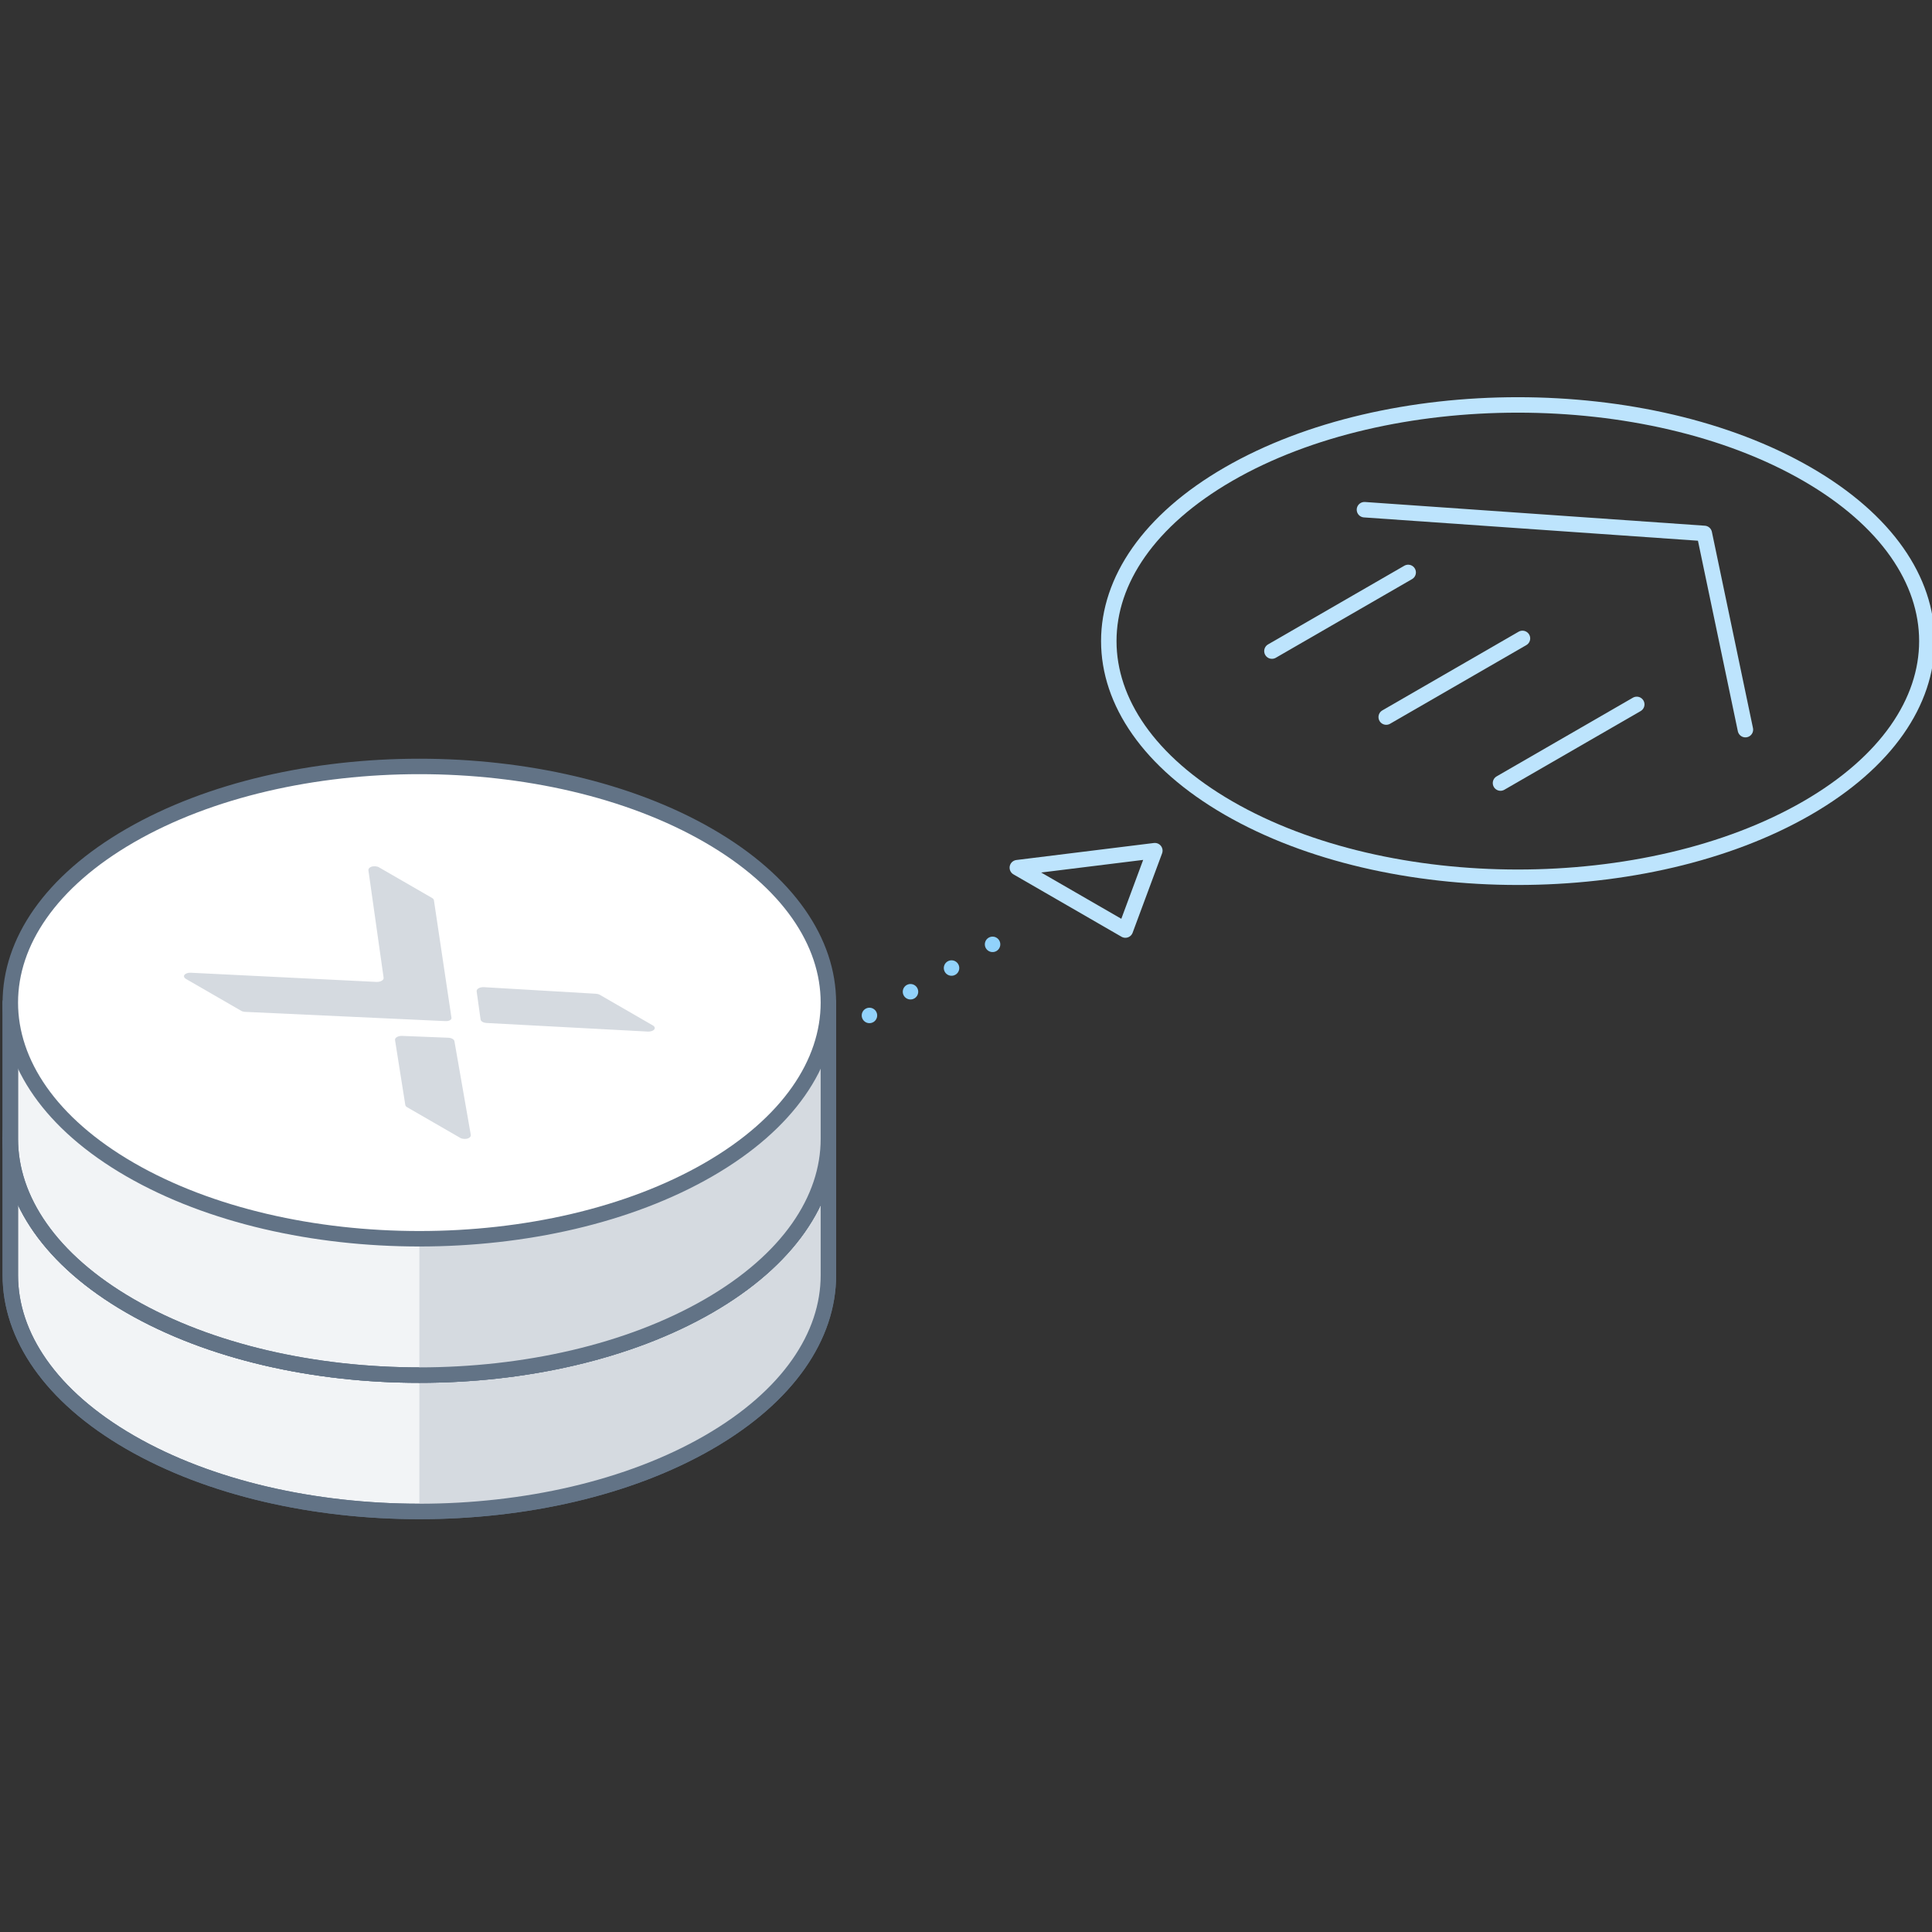 <?xml version="1.0" encoding="UTF-8"?>
<svg width="250px" height="250px" viewBox="0 0 250 250" version="1.1" xmlns="http://www.w3.org/2000/svg" xmlns:xlink="http://www.w3.org/1999/xlink">
    <rect x="0" y="0" width="250" height="250" fill="#333333" stroke="none"/>
    <!-- Generator: Sketch 54.1 (76490) - https://sketchapp.com -->
    <title>Stroke 5</title>
    <desc>Created with Sketch.</desc>
    <g id="Stroke-5" stroke="none" stroke-width="1" fill="none" fill-rule="evenodd">
        <path d="M92.41,147.379 C92.169,147.234 91.938,147.085 91.691,146.942 C71.021,135.009 37.509,135.009 16.838,146.942 C16.591,147.085 16.361,147.234 16.12,147.379 L1.336,147.379 L1.336,165.022 C1.336,172.843 6.503,180.663 16.838,186.63 C37.509,198.565 71.021,198.565 91.691,186.63 C102.026,180.663 107.194,172.843 107.194,165.022 L107.194,147.379 L92.41,147.379 Z" id="Fill-1" fill="#F2F4F6"></path>
        <path d="M92.41,147.379 C92.169,147.234 91.938,147.085 91.691,146.942 C71.021,135.009 37.509,135.009 16.838,146.942 C16.591,147.085 16.361,147.234 16.12,147.379 L1.336,147.379 L1.336,165.022 C1.336,172.843 6.503,180.663 16.838,186.63 C37.509,198.565 71.021,198.565 91.691,186.63 C102.026,180.663 107.194,172.843 107.194,165.022 L107.194,147.379 L92.41,147.379 Z" id="Stroke-3" stroke="#627386" stroke-width="2" stroke-linecap="round" stroke-linejoin="round"></path>
        <path d="M91.691,186.63 C102.026,180.663 107.194,172.843 107.194,165.022 L107.194,147.379 L92.41,147.379 C92.169,147.234 91.938,147.085 91.691,146.942 C81.356,140.976 67.81,137.992 54.264,137.992 L54.264,195.58 C67.81,195.58 81.356,192.597 91.691,186.63" id="Fill-5" fill="#D5DAE0"></path>
        <path d="M92.41,147.379 C92.169,147.234 91.938,147.085 91.691,146.942 C71.021,135.009 37.509,135.009 16.838,146.942 C16.591,147.085 16.361,147.234 16.12,147.379 L1.336,147.379 L1.336,165.022 C1.336,172.843 6.503,180.663 16.838,186.63 C37.509,198.565 71.021,198.565 91.691,186.63 C102.026,180.663 107.194,172.843 107.194,165.022 L107.194,147.379 L92.41,147.379 Z" id="Stroke-7" stroke="#627386" stroke-width="2" stroke-linecap="round" stroke-linejoin="round"></path>
        <path d="M91.691,125.77 C112.361,137.704 112.361,157.053 91.691,168.988 C71.021,180.921 37.508,180.921 16.837,168.988 C-3.832,157.053 -3.832,137.704 16.837,125.77 C37.508,113.837 71.021,113.837 91.691,125.77" id="Fill-9" fill="#FFFFFF"></path>
        <path d="M91.691,125.77 C112.361,137.704 112.361,157.053 91.691,168.988 C71.021,180.921 37.508,180.921 16.837,168.988 C-3.832,157.053 -3.832,137.704 16.837,125.77 C37.508,113.837 71.021,113.837 91.691,125.77 Z" id="Stroke-11" stroke="#627386" stroke-width="2" stroke-linecap="round" stroke-linejoin="round"></path>
        <path d="M31.711,148.576 C31.524,148.568 31.346,148.519 31.212,148.442 L24.066,144.316 C23.84,144.186 23.739,143.99 23.853,143.817 C23.982,143.618 24.321,143.494 24.677,143.514 L48.698,144.701 C49.234,144.727 49.683,144.47 49.639,144.161 L47.673,130.259 C47.649,130.091 47.764,129.919 48.004,129.821 C48.333,129.687 48.767,129.716 49.039,129.873 L55.915,133.843 C56.047,133.919 56.129,134.02 56.148,134.131 L58.401,149.216 L58.42,149.353 C58.452,149.587 58.122,149.783 57.717,149.773 L57.448,149.766 L31.711,148.576 Z" id="Fill-13" fill="#D5DAE0"></path>
        <path d="M62.187,149.56 C62.219,149.804 62.554,149.998 62.977,150.018 L83.817,151.126 C84.109,151.141 84.407,151.076 84.576,150.936 C84.808,150.746 84.758,150.496 84.487,150.339 L77.611,146.369 C77.478,146.292 77.303,146.245 77.112,146.234 L62.614,145.382 C62.081,145.356 61.636,145.612 61.678,145.918 L62.187,149.56 Z" id="Fill-15" fill="#D5DAE0"></path>
        <path d="M58.013,151.926 C58.435,151.946 58.77,152.139 58.804,152.382 L60.921,164.498 C60.945,164.667 60.83,164.839 60.59,164.937 C60.261,165.071 59.827,165.042 59.555,164.885 L52.679,160.915 C52.547,160.839 52.465,160.738 52.446,160.627 L51.117,152.229 C51.072,151.922 51.515,151.664 52.047,151.69 L58.013,151.926 Z" id="Fill-17" fill="#D5DAE0"></path>
        <path d="M107.194,134.463 L107.194,134.463" id="Stroke-19" stroke="#91D2FB" stroke-width="2" stroke-linecap="round" stroke-linejoin="round"></path>
        <path d="M112.506,131.397 L125.783,123.731" id="Stroke-21" stroke="#91D2FB" stroke-width="2" stroke-linecap="round" stroke-linejoin="round" stroke-dasharray="0,6.133"></path>
        <path d="M128.438,122.198 L128.438,122.198" id="Stroke-23" stroke="#91D2FB" stroke-width="2" stroke-linecap="round" stroke-linejoin="round"></path>
        <polyline id="Stroke-25" stroke="#BDE4FD" stroke-width="2" stroke-linecap="round" stroke-linejoin="round" points="145.623 120.349 149.436 110.076 131.642 112.277 138.632 116.313 145.623 120.349"></polyline>
        <path d="M233.833,61.349 C254.503,73.283 254.503,92.631 233.833,104.565 C213.163,116.499 179.65,116.499 158.979,104.565 C138.31,92.631 138.31,73.283 158.979,61.349 C179.65,49.414 213.163,49.414 233.833,61.349 Z" id="Stroke-27" stroke="#BDE4FD" stroke-width="2" stroke-linecap="round" stroke-linejoin="round"></path>
        <polyline id="Stroke-29" stroke="#BDE4FD" stroke-width="2" stroke-linecap="round" stroke-linejoin="round" points="194.164 101.328 205.08 95.025 211.796 91.148"></polyline>
        <polyline id="Stroke-31" stroke="#BDE4FD" stroke-width="2" stroke-linecap="round" stroke-linejoin="round" points="179.375 92.789 190.291 86.487 197.007 82.61"></polyline>
        <polyline id="Stroke-33" stroke="#BDE4FD" stroke-width="2" stroke-linecap="round" stroke-linejoin="round" points="164.587 84.251 175.502 77.949 182.218 74.072"></polyline>
        <polyline id="Stroke-35" stroke="#BDE4FD" stroke-width="2" stroke-linecap="round" stroke-linejoin="round" points="225.855 94.416 220.538 69.024 176.559 65.955"></polyline>
        <path d="M92.41,129.735 C92.169,129.59 91.938,129.442 91.691,129.298 C71.021,117.365 37.509,117.365 16.838,129.298 C16.591,129.442 16.361,129.59 16.12,129.735 L1.336,129.735 L1.336,147.379 C1.336,155.199 6.503,163.02 16.838,168.987 C37.509,180.921 71.021,180.921 91.691,168.987 C102.026,163.02 107.194,155.199 107.194,147.379 L107.194,129.735 L92.41,129.735 Z" id="Fill-37" fill="#F2F4F6"></path>
        <path d="M92.41,129.735 C92.169,129.59 91.938,129.442 91.691,129.298 C71.021,117.365 37.509,117.365 16.838,129.298 C16.591,129.442 16.361,129.59 16.12,129.735 L1.336,129.735 L1.336,147.379 C1.336,155.199 6.503,163.02 16.838,168.987 C37.509,180.921 71.021,180.921 91.691,168.987 C102.026,163.02 107.194,155.199 107.194,147.379 L107.194,129.735 L92.41,129.735 Z" id="Stroke-39" stroke="#627386" stroke-width="2" stroke-linecap="round" stroke-linejoin="round"></path>
        <path d="M91.691,168.987 C102.026,163.02 107.194,155.199 107.194,147.379 L107.194,129.735 L92.41,129.735 C92.169,129.591 91.938,129.441 91.691,129.299 C81.356,123.332 67.81,120.348 54.264,120.348 L54.264,177.937 C67.81,177.937 81.356,174.954 91.691,168.987" id="Fill-41" fill="#D5DAE0"></path>
        <path d="M92.41,129.735 C92.169,129.59 91.938,129.442 91.691,129.298 C71.021,117.365 37.509,117.365 16.838,129.298 C16.591,129.442 16.361,129.59 16.12,129.735 L1.336,129.735 L1.336,147.379 C1.336,155.199 6.503,163.02 16.838,168.987 C37.509,180.921 71.021,180.921 91.691,168.987 C102.026,163.02 107.194,155.199 107.194,147.379 L107.194,129.735 L92.41,129.735 Z" id="Stroke-43" stroke="#627386" stroke-width="2" stroke-linecap="round" stroke-linejoin="round"></path>
        <path d="M91.691,108.128 C112.361,120.062 112.361,139.41 91.691,151.344 C71.021,163.278 37.508,163.278 16.837,151.344 C-3.832,139.41 -3.832,120.062 16.837,108.128 C37.508,96.193 71.021,96.193 91.691,108.128" id="Fill-45" fill="#FFFFFF"></path>
        <path d="M91.691,108.128 C112.361,120.062 112.361,139.41 91.691,151.344 C71.021,163.278 37.508,163.278 16.837,151.344 C-3.832,139.41 -3.832,120.062 16.837,108.128 C37.508,96.193 71.021,96.193 91.691,108.128 Z" id="Stroke-47" stroke="#627386" stroke-width="2" stroke-linecap="round" stroke-linejoin="round"></path>
        <path d="M31.711,130.934 C31.524,130.926 31.346,130.877 31.212,130.799 L24.066,126.674 C23.84,126.543 23.739,126.347 23.853,126.174 C23.982,125.975 24.321,125.851 24.677,125.871 L48.698,127.059 C49.234,127.085 49.683,126.828 49.639,126.518 L47.673,112.617 C47.649,112.448 47.764,112.276 48.004,112.178 C48.333,112.044 48.767,112.074 49.039,112.23 L55.915,116.201 C56.047,116.277 56.129,116.377 56.148,116.489 L58.401,131.573 L58.42,131.71 C58.452,131.944 58.122,132.141 57.717,132.13 L57.448,132.123 L31.711,130.934 Z" id="Fill-49" fill="#D5DAE0"></path>
        <path d="M62.187,131.917 C62.219,132.161 62.554,132.354 62.977,132.374 L83.817,133.484 C84.109,133.498 84.407,133.432 84.576,133.293 C84.808,133.104 84.758,132.853 84.487,132.695 L77.611,128.726 C77.478,128.649 77.303,128.603 77.112,128.591 L62.614,127.739 C62.081,127.713 61.636,127.969 61.678,128.276 L62.187,131.917 Z" id="Fill-51" fill="#D5DAE0"></path>
        <path d="M58.013,134.283 C58.435,134.303 58.77,134.496 58.804,134.739 L60.921,146.855 C60.945,147.024 60.83,147.196 60.59,147.294 C60.261,147.428 59.827,147.398 59.555,147.242 L52.679,143.271 C52.547,143.195 52.465,143.095 52.446,142.983 L51.117,134.586 C51.072,134.278 51.515,134.021 52.047,134.046 L58.013,134.283 Z" id="Fill-53" fill="#D5DAE0"></path>
    </g>
</svg>